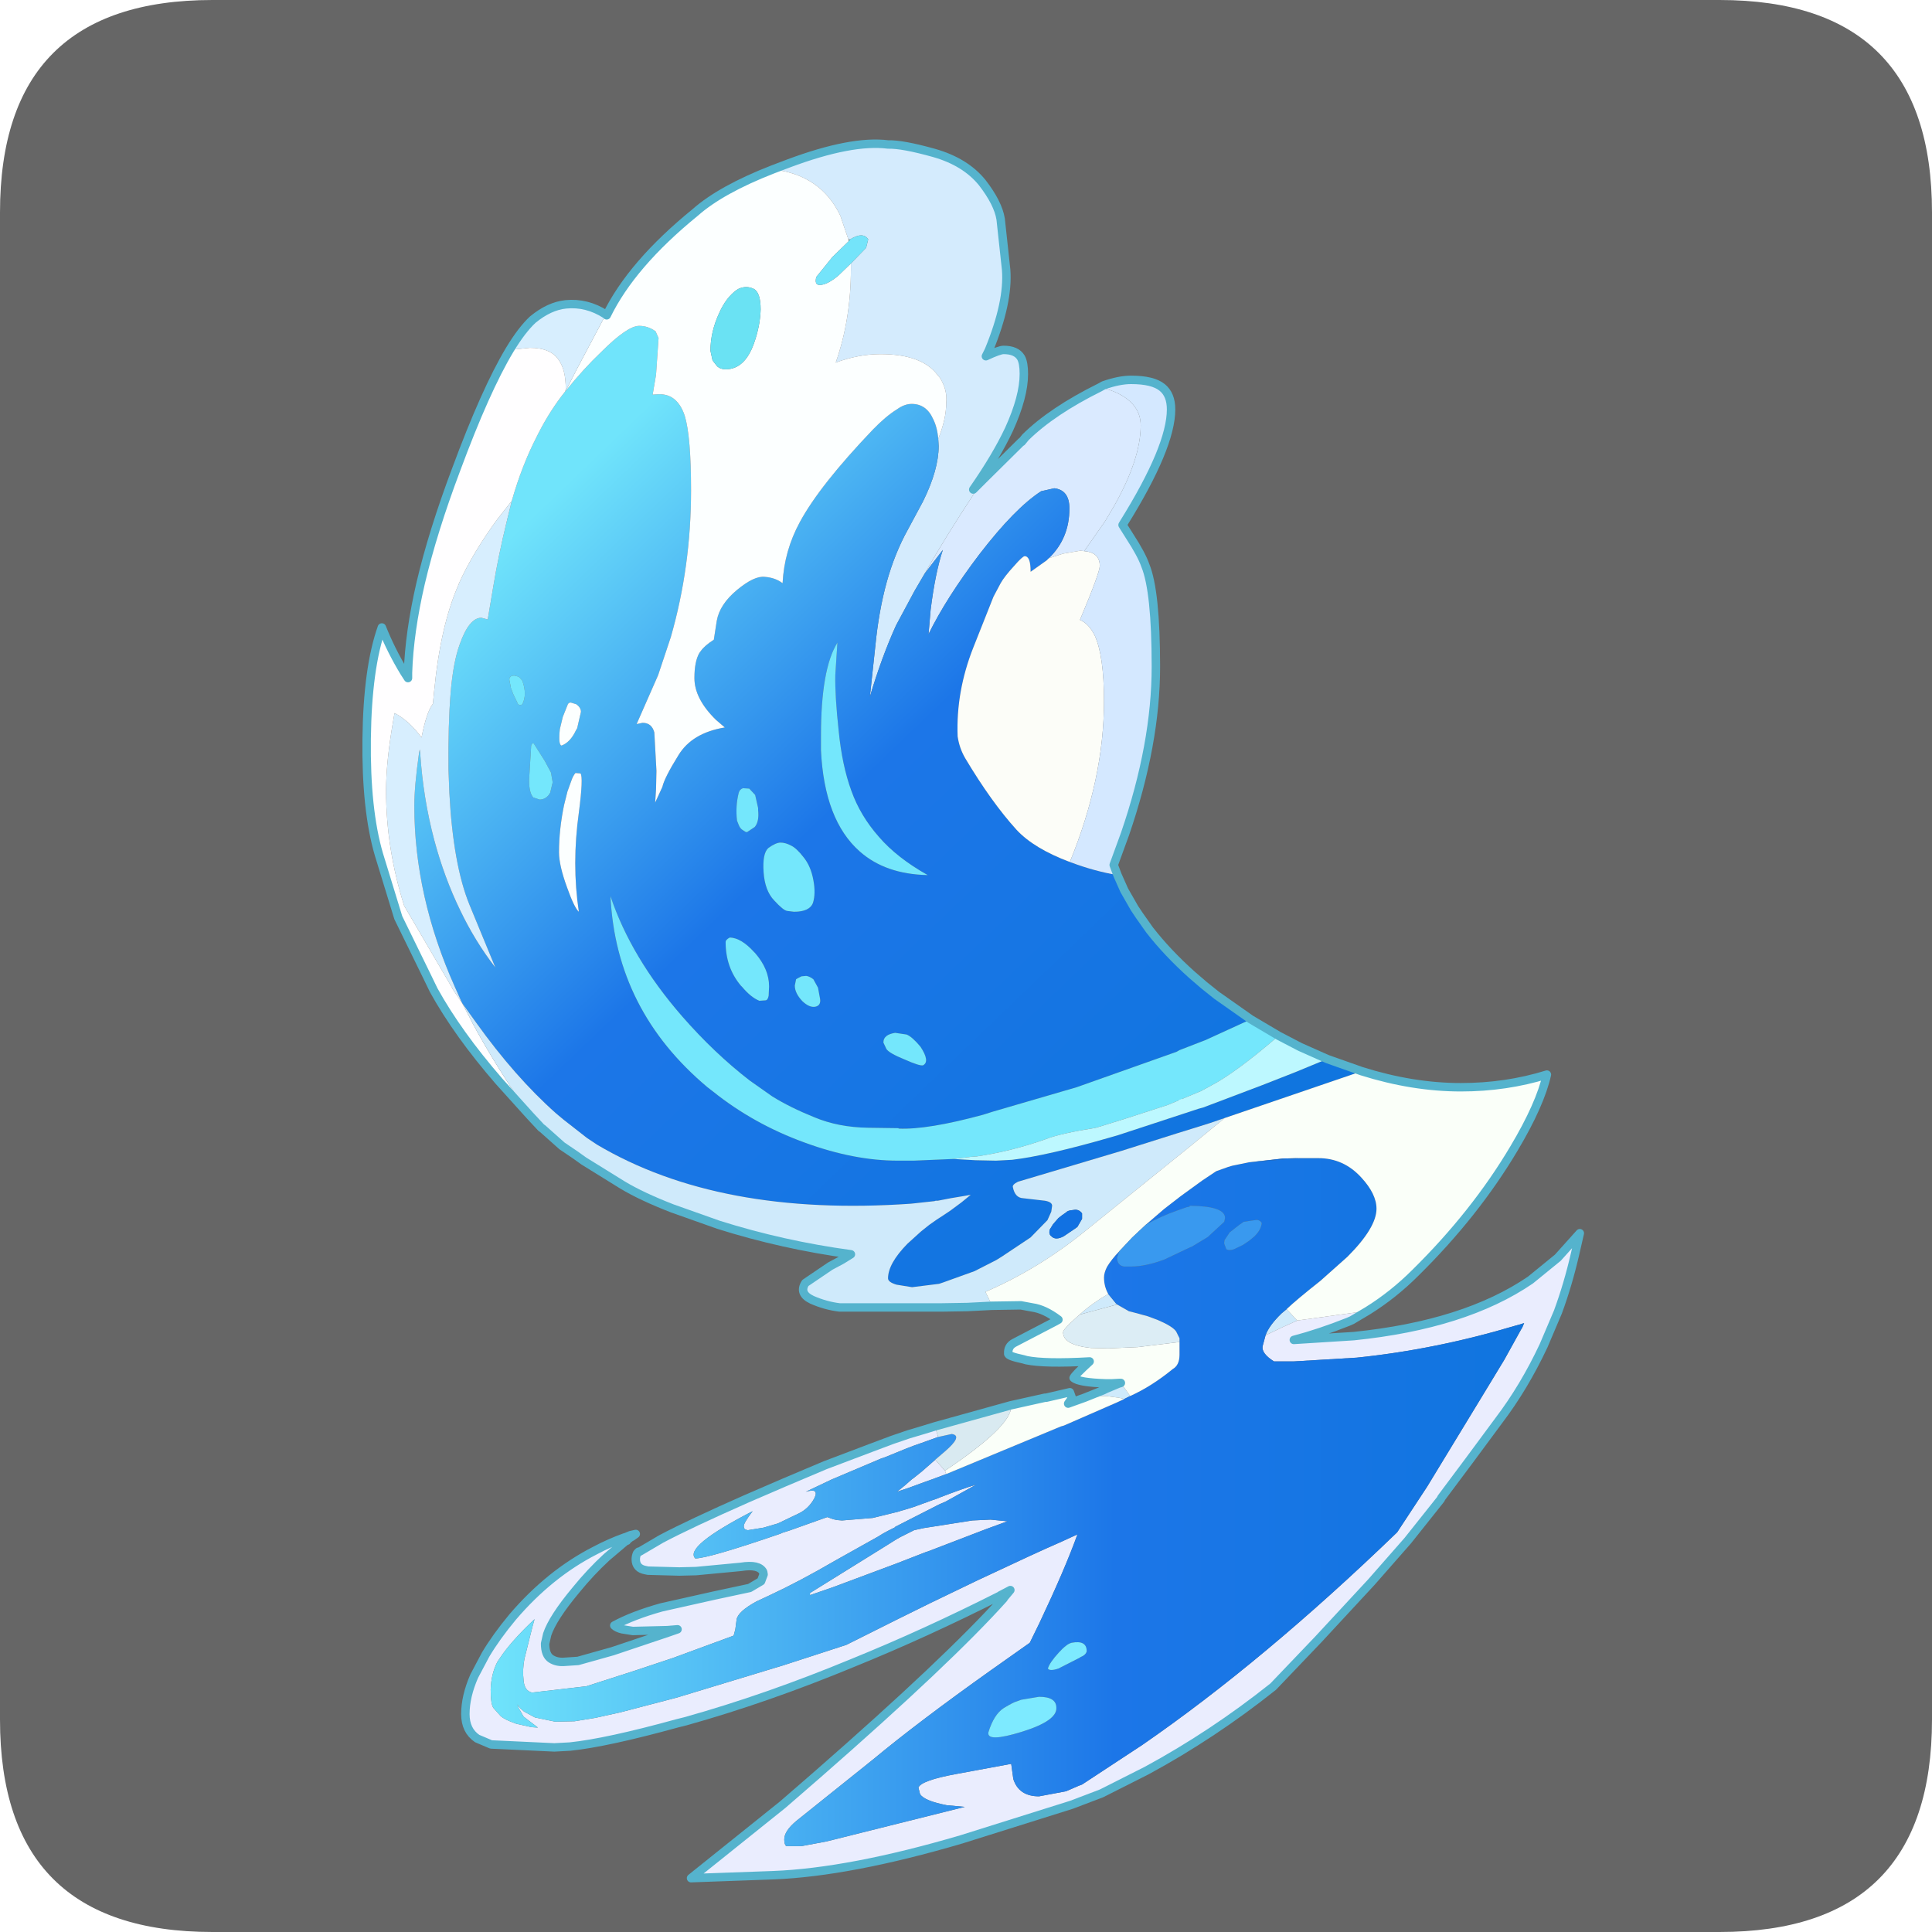 <?xml version="1.0" encoding="UTF-8" standalone="no"?>
<svg xmlns:ffdec="https://www.free-decompiler.com/flash" xmlns:xlink="http://www.w3.org/1999/xlink" ffdec:objectType="frame" height="30.0px" width="30.0px" xmlns="http://www.w3.org/2000/svg">
  <g transform="matrix(1.0, 0.0, 0.0, 1.0, 0.0, 0.0)">
    <use ffdec:characterId="1" height="30.0" transform="matrix(1.0, 0.0, 0.0, 1.0, 0.0, 0.0)" width="30.0" xlink:href="#shape0"/>
    <use ffdec:characterId="5" height="30.0" transform="matrix(1.0, 0.0, 0.0, 1.0, 0.0, 0.0)" width="30.0" xlink:href="#sprite0"/>
  </g>
  <defs>
    <g id="shape0" transform="matrix(1.0, 0.0, 0.0, 1.0, 0.0, 0.0)">
      <path d="M0.0 0.0 L30.0 0.0 30.0 30.0 0.0 30.0 0.0 0.0" fill="#33cc66" fill-opacity="0.0" fill-rule="evenodd" stroke="none"/>
    </g>
    <g id="sprite0" transform="matrix(1.0, 0.0, 0.0, 1.0, 0.0, 0.1)">
      <use ffdec:characterId="2" height="30.0" transform="matrix(1.0, 0.0, 0.0, 1.0, 0.0, -0.1)" width="30.0" xlink:href="#shape1"/>
      <filter id="filter0">
        <feColorMatrix in="SourceGraphic" result="filterResult0" type="matrix" values="0 0 0 0 0.4,0 0 0 0 1.0,0 0 0 0 1.0,0 0 0 1 0"/>
        <feConvolveMatrix divisor="4.0" in="filterResult0" kernelMatrix="1 1 1 1" order="2 2" result="filterResult1"/>
        <feComposite in="SourceGraphic" in2="filterResult1" operator="over" result="filterResult2"/>
      </filter>
      <use ffdec:characterId="4" filter="url(#filter0)" height="206.6" transform="matrix(0.131, 0.0, 0.0, 0.131, 5.628, 2.065)" width="144.8" xlink:href="#sprite1"/>
    </g>
    <g id="shape1" transform="matrix(1.0, 0.0, 0.0, 1.0, 0.0, 0.1)">
      <path d="M3.3 -0.1 L26.7 -0.1 Q30.0 -0.1 30.0 3.2 L30.0 26.6 Q30.0 29.9 26.7 29.9 L3.3 29.9 Q0.0 29.9 0.0 26.6 L0.0 3.2 Q0.0 -0.1 3.3 -0.1 M18.55 16.65 L18.35 16.85 18.3 17.0 18.3 17.05 18.45 16.8 18.55 16.65 M18.75 16.6 L18.7 16.55 18.65 16.65 18.75 16.65 18.75 16.6 M13.1 17.8 L13.4 17.8 13.35 17.7 13.3 17.7 13.25 17.75 13.1 17.8" fill="#666666" fill-rule="evenodd" stroke="none"/>
    </g>
    <g id="sprite1" transform="matrix(1.0, 0.0, 0.0, 1.0, 16.15, 4.45)">
      <use ffdec:characterId="3" height="206.6" transform="matrix(1.0, 0.0, 0.0, 1.0, -16.15, -4.45)" width="144.8" xlink:href="#shape2"/>
    </g>
    <g id="shape2" transform="matrix(1.0, 0.0, 0.0, 1.0, 16.15, 4.45)">
      <path d="M32.5 -0.9 L34.35 -1.6 Q41.85 -4.4 46.15 -3.85 47.85 -3.9 51.6 -2.85 55.3 -1.8 57.3 0.65 59.2 3.1 59.5 5.0 L60.15 11.0 Q60.45 14.85 58.1 20.55 L57.75 21.25 Q59.35 20.5 59.85 20.5 61.35 20.5 61.9 21.4 62.25 22.0 62.25 23.35 62.25 26.05 60.5 29.9 59.0 33.1 56.25 37.05 L57.45 35.85 56.55 37.25 56.5 37.3 Q53.0 42.6 50.5 47.0 L49.3 49.05 47.1 53.15 Q45.4 56.9 44.0 61.6 L44.65 55.55 Q45.05 51.45 46.0 48.0 46.95 44.6 48.5 41.8 L50.3 38.45 Q52.15 34.7 52.15 31.9 L52.1 31.05 Q53.05 28.7 53.05 26.75 53.2 25.25 52.3 23.8 L52.0 23.45 Q50.15 21.0 45.25 21.0 42.65 21.0 39.95 22.0 41.75 16.9 41.75 10.9 L41.75 10.25 43.55 8.4 43.8 7.4 Q43.2 6.45 41.65 7.4 L41.45 7.4 40.5 4.6 Q38.2 -0.25 32.5 -0.9" fill="#d4ebfd" fill-rule="evenodd" stroke="none"/>
      <path d="M57.45 35.85 L61.95 31.4 62.0 31.4 62.45 30.85 Q65.6 27.75 71.25 24.95 72.35 25.15 73.3 25.6 76.1 26.95 76.1 29.45 76.1 33.4 72.95 39.0 L71.85 40.85 69.4 44.35 68.95 44.3 66.9 44.65 65.2 45.2 Q67.65 42.85 67.65 39.3 67.65 37.1 65.85 36.9 L64.3 37.25 Q61.2 39.25 57.0 44.7 53.05 49.9 50.95 54.2 L51.2 51.3 Q51.75 46.9 52.65 44.2 L50.5 47.0 Q53.0 42.6 56.5 37.3 L56.55 37.25 57.45 35.85" fill="#daeaff" fill-rule="evenodd" stroke="none"/>
      <path d="M73.35 82.75 L74.15 84.55 75.35 86.65 75.95 87.55 77.15 89.25 Q79.25 91.95 82.15 94.55 L83.6 95.8 85.1 97.0 89.15 99.85 83.8 102.3 80.7 103.5 80.35 103.7 68.5 107.9 58.55 110.8 57.45 111.15 Q50.85 112.95 47.4 112.8 L47.4 112.75 43.8 112.7 Q40.25 112.65 37.4 111.45 34.55 110.3 32.45 109.0 L29.75 107.1 Q25.55 103.85 21.75 99.5 15.7 92.55 13.25 85.25 13.9 98.8 24.75 107.9 L25.4 108.4 Q30.2 112.25 36.25 114.45 42.1 116.6 47.3 116.6 L49.2 116.6 53.9 116.4 56.5 116.55 58.95 116.6 60.85 116.5 Q65.05 116.0 72.65 113.8 L73.35 113.6 82.95 110.45 83.5 110.3 90.5 107.65 94.45 106.1 98.2 104.55 98.9 104.8 102.3 106.0 86.05 111.55 84.3 112.15 82.55 112.7 80.45 113.35 73.8 115.45 61.55 119.1 Q60.85 119.45 60.95 119.75 61.2 121.0 62.15 121.05 L64.75 121.35 Q65.6 121.5 65.6 121.95 L65.5 122.65 65.05 123.65 63.05 125.7 59.6 128.0 58.95 128.4 56.4 129.7 52.65 131.05 52.2 131.2 49.0 131.6 47.15 131.3 Q46.15 131.0 46.15 130.55 46.15 128.8 48.45 126.45 L50.05 125.0 51.05 124.2 Q51.95 123.55 52.75 123.05 L53.5 122.55 54.85 121.55 55.95 120.65 55.1 120.8 53.6 121.05 52.05 121.35 51.8 121.35 51.65 121.4 48.9 121.7 Q26.15 123.3 11.65 114.7 L10.45 113.9 7.7 111.75 6.8 111.0 Q1.95 106.7 -2.7 100.2 L-4.35 97.9 -5.2 96.0 Q-10.0 85.25 -10.0 74.55 -10.0 72.2 -9.45 68.35 L-9.45 68.3 -9.35 67.85 -9.3 68.35 Q-8.95 73.65 -7.65 78.55 -6.45 83.05 -4.55 86.95 -2.8 90.6 -0.4 93.7 L-3.45 86.3 Q-5.4 81.55 -5.85 72.95 L-5.95 70.25 Q-6.0 64.9 -5.7 61.2 -5.4 57.5 -4.6 55.35 -3.5 52.25 -2.05 52.25 L-1.3 52.45 -0.65 48.6 Q-0.05 44.95 0.95 40.85 L1.55 38.4 Q2.75 34.2 4.5 30.8 L4.7 30.4 Q6.1 27.65 7.9 25.4 L7.95 25.35 Q10.05 22.75 12.15 20.75 15.25 17.65 16.65 17.65 17.7 17.65 18.6 18.3 L18.95 19.1 18.65 23.45 18.25 25.8 19.05 25.75 Q21.2 25.75 22.05 28.3 22.8 30.75 22.8 37.15 22.8 46.2 20.4 54.55 L19.2 58.15 18.9 59.05 16.35 64.85 17.05 64.7 Q18.15 64.7 18.45 65.85 L18.7 70.4 18.65 72.6 18.55 74.15 19.4 72.3 Q19.65 71.2 21.3 68.55 22.9 65.9 26.8 65.25 L25.75 64.35 Q23.2 61.85 23.2 59.4 23.2 57.4 23.8 56.4 L23.95 56.2 Q24.4 55.55 25.5 54.85 L25.85 52.6 Q26.2 50.65 28.25 48.95 30.3 47.25 31.55 47.4 32.8 47.5 33.65 48.15 33.85 44.3 35.7 40.9 38.05 36.55 44.35 29.95 45.9 28.35 47.2 27.55 48.1 26.9 48.95 26.9 50.7 26.9 51.5 28.7 52.0 29.7 52.1 31.05 L52.15 31.9 Q52.15 34.7 50.3 38.45 L48.5 41.8 Q46.95 44.6 46.0 48.0 45.05 51.45 44.65 55.55 L44.0 61.6 Q45.4 56.9 47.1 53.15 L49.3 49.05 50.5 47.0 52.65 44.2 Q51.75 46.9 51.2 51.3 L50.95 54.2 Q53.05 49.9 57.0 44.7 61.2 39.25 64.3 37.25 L65.85 36.9 Q67.65 37.1 67.65 39.3 67.65 42.85 65.2 45.2 L64.95 45.45 63.05 46.8 63.05 46.75 Q63.05 44.95 62.35 44.95 62.1 44.95 61.1 46.1 59.95 47.35 59.5 48.15 L58.65 49.75 56.25 55.8 Q54.2 61.0 54.4 66.3 54.6 67.7 55.3 68.9 58.4 74.1 61.4 77.4 63.45 79.6 67.7 81.2 L67.85 81.25 Q70.65 82.3 73.35 82.75 M39.9 59.05 L40.15 55.2 Q38.2 58.3 38.2 66.25 L38.2 67.5 38.2 67.95 Q38.6 76.25 42.8 79.95 45.85 82.65 50.85 82.75 47.2 80.7 45.05 78.2 42.85 75.7 41.8 72.75 40.7 69.75 40.3 65.65 39.85 61.5 39.9 59.05 M29.7 72.5 L28.95 72.45 Q28.55 72.6 28.45 73.0 28.05 74.6 28.25 76.3 L28.45 76.8 Q28.6 77.2 28.9 77.4 L29.3 77.65 29.45 77.65 30.35 77.05 Q30.9 76.4 30.75 75.05 L30.75 74.8 30.4 73.25 29.7 72.5 M31.4 82.4 Q31.55 84.6 32.65 85.75 33.75 86.95 34.2 87.0 L35.0 87.1 Q36.85 87.1 37.25 86.05 37.6 84.95 37.3 83.35 37.0 81.7 36.15 80.65 35.3 79.55 34.65 79.25 34.0 78.9 33.4 78.9 32.85 78.9 31.95 79.55 31.25 80.2 31.4 82.4 M8.55 62.3 Q8.3 62.3 8.2 62.5 L7.6 64.0 7.25 65.45 Q7.05 67.3 7.45 67.4 8.5 67.0 9.15 65.6 L9.3 65.35 9.75 63.4 Q9.75 62.9 9.2 62.5 L8.55 62.3 M2.45 59.3 L2.25 59.2 1.85 59.1 Q1.45 59.1 1.35 59.3 1.2 59.45 1.3 59.8 L1.4 60.3 1.45 60.6 1.5 60.7 1.7 61.25 2.3 62.5 Q2.55 62.7 2.8 62.5 3.4 61.35 2.8 59.7 L2.45 59.3 M4.25 67.3 Q4.05 66.9 3.85 67.4 L3.6 71.5 Q3.6 73.0 4.1 73.55 L4.85 73.8 Q5.45 73.8 5.9 73.3 L6.1 73.0 6.4 71.75 6.2 70.6 5.45 69.2 4.25 67.3 M9.7 70.7 L9.1 70.65 Q8.8 71.0 8.6 71.6 L8.15 72.85 7.75 74.45 Q7.15 77.35 7.15 80.05 7.15 81.6 8.1 84.2 8.95 86.6 9.5 87.1 8.65 81.45 9.5 75.35 10.05 71.15 9.7 70.7 M37.3 95.1 Q36.85 94.75 36.45 94.7 L35.9 94.75 35.5 94.95 35.25 95.1 35.1 95.85 Q35.1 96.75 36.0 97.7 36.85 98.5 37.55 98.35 38.2 98.2 38.1 97.45 L37.85 96.1 37.3 95.1 M30.25 91.85 Q28.75 90.2 27.4 90.15 26.9 90.4 26.9 90.7 26.9 93.7 28.7 95.85 L28.85 96.0 Q29.9 97.25 30.9 97.65 L31.6 97.6 Q31.9 97.6 32.0 97.05 L32.05 95.95 Q32.05 93.9 30.4 92.0 L30.25 91.85 M48.35 101.65 L47.0 101.45 Q46.35 101.55 46.0 101.8 45.6 102.1 45.6 102.6 L45.95 103.35 Q46.25 103.85 48.1 104.6 49.9 105.4 50.3 105.3 51.15 104.85 50.0 103.1 49.0 101.9 48.35 101.65" fill="url(#gradient0)" fill-rule="evenodd" stroke="none"/>
      <path d="M12.7 16.3 L12.8 16.4 Q15.75 10.35 23.3 4.2 26.35 1.5 32.5 -0.9 38.2 -0.25 40.5 4.6 L41.45 7.4 41.5 7.6 39.55 9.5 37.65 11.85 Q37.4 12.8 38.05 12.8 38.95 12.8 40.3 11.65 L41.75 10.25 41.75 10.9 Q41.75 16.9 39.95 22.0 42.65 21.0 45.25 21.0 50.15 21.0 52.0 23.45 L52.3 23.8 Q53.2 25.25 53.05 26.75 53.05 28.7 52.1 31.05 52.0 29.7 51.5 28.7 50.7 26.9 48.95 26.9 48.1 26.9 47.2 27.55 45.9 28.35 44.35 29.95 38.05 36.55 35.7 40.9 33.85 44.3 33.65 48.15 32.8 47.5 31.55 47.4 30.3 47.25 28.25 48.95 26.2 50.65 25.85 52.6 L25.5 54.85 Q24.4 55.55 23.95 56.2 L23.8 56.4 Q23.2 57.4 23.2 59.4 23.2 61.85 25.75 64.35 L26.8 65.25 Q22.9 65.9 21.3 68.55 19.65 71.2 19.4 72.3 L18.55 74.15 18.65 72.6 18.7 70.4 18.45 65.85 Q18.15 64.7 17.05 64.7 L16.35 64.85 18.9 59.05 19.2 58.15 20.4 54.55 Q22.8 46.2 22.8 37.15 22.8 30.75 22.05 28.3 21.2 25.75 19.05 25.75 L18.25 25.8 18.65 23.45 18.95 19.1 18.6 18.3 Q17.7 17.65 16.65 17.65 15.25 17.65 12.15 20.75 10.05 22.75 7.95 25.35 L9.25 22.8 12.7 16.3 M25.1 20.6 L25.35 21.75 25.9 22.45 Q26.3 22.8 26.9 22.8 29.15 22.8 30.25 19.75 31.0 17.65 31.05 15.7 31.05 13.65 30.2 13.25 29.35 12.85 28.45 13.25 L28.2 13.4 Q26.95 14.3 26.15 16.1 25.1 18.35 25.1 20.6 M8.55 62.3 L9.2 62.5 Q9.75 62.9 9.75 63.4 L9.3 65.35 9.15 65.6 Q8.5 67.0 7.45 67.4 7.05 67.3 7.25 65.45 L7.6 64.0 8.2 62.5 Q8.3 62.3 8.55 62.3 M9.7 70.7 Q10.05 71.15 9.5 75.35 8.65 81.45 9.5 87.1 8.95 86.6 8.1 84.2 7.15 81.6 7.15 80.05 7.15 77.35 7.75 74.45 L8.15 72.85 8.6 71.6 Q8.8 71.0 9.1 70.65 L9.7 70.7" fill="#fcffff" fill-rule="evenodd" stroke="none"/>
      <path d="M65.2 45.2 L66.9 44.65 68.95 44.3 69.4 44.35 Q71.25 44.5 71.25 46.1 71.25 46.9 68.9 52.5 69.95 52.95 70.65 54.35 71.75 56.75 71.75 62.15 71.75 71.3 67.7 81.2 63.45 79.6 61.4 77.4 58.4 74.1 55.3 68.9 54.6 67.7 54.4 66.3 54.2 61.0 56.25 55.8 L58.65 49.75 59.5 48.15 Q59.95 47.35 61.1 46.1 62.1 44.95 62.35 44.95 63.05 44.95 63.05 46.75 L63.05 46.8 64.95 45.45 65.0 45.4 65.2 45.2" fill="#fcfdf8" fill-rule="evenodd" stroke="none"/>
      <path d="M71.25 24.95 L71.7 24.7 Q73.55 24.05 74.95 24.05 77.55 24.05 78.65 24.95 79.7 25.8 79.7 27.55 79.7 32.0 74.1 41.0 L73.95 41.25 74.8 42.6 Q76.2 44.75 76.65 46.05 77.9 49.1 77.9 58.05 77.9 67.2 74.25 77.85 L72.9 81.55 73.35 82.75 Q70.65 82.3 67.85 81.25 L67.7 81.2 Q71.75 71.3 71.75 62.15 71.75 56.75 70.65 54.35 69.95 52.95 68.9 52.5 71.25 46.9 71.25 46.1 71.25 44.5 69.4 44.35 L71.85 40.85 72.95 39.0 Q76.1 33.4 76.1 29.45 76.1 26.95 73.3 25.6 72.35 25.15 71.25 24.95" fill="#d4e8ff" fill-rule="evenodd" stroke="none"/>
      <path d="M25.1 20.6 Q25.1 18.35 26.15 16.1 26.95 14.3 28.2 13.4 L28.45 13.25 Q29.35 12.85 30.2 13.25 31.05 13.65 31.05 15.7 31.0 17.65 30.25 19.75 29.15 22.8 26.9 22.8 26.3 22.8 25.9 22.45 L25.35 21.75 25.1 20.6" fill="#6ae2f3" fill-rule="evenodd" stroke="none"/>
      <path d="M41.65 7.4 Q43.2 6.45 43.8 7.4 L43.55 8.4 41.75 10.25 40.3 11.65 Q38.95 12.8 38.05 12.8 37.4 12.8 37.65 11.85 L39.55 9.5 41.5 7.6 41.65 7.4" fill="#74e4fa" fill-rule="evenodd" stroke="none"/>
      <path d="M1.3 20.5 Q2.75 18.1 4.05 16.9 6.0 15.3 7.95 15.1 10.45 14.85 12.7 16.3 L9.25 22.8 7.95 25.35 7.9 25.4 7.95 25.1 Q7.95 22.9 7.15 21.75 6.2 20.25 3.7 20.25 L1.3 20.5 M1.55 38.4 L0.95 40.85 Q-0.05 44.95 -0.65 48.6 L-1.3 52.45 -2.05 52.25 Q-3.5 52.25 -4.6 55.35 -5.4 57.5 -5.7 61.2 -6.0 64.9 -5.95 70.25 L-5.85 72.95 Q-5.4 81.55 -3.45 86.3 L-0.4 93.7 Q-2.8 90.6 -4.55 86.95 -6.45 83.05 -7.65 78.55 -8.95 73.65 -9.3 68.35 L-9.35 67.85 -9.45 68.3 -9.45 68.35 Q-10.0 72.2 -10.0 74.55 -10.0 85.25 -5.2 96.0 L-4.35 97.9 -5.5 96.2 -5.5 96.15 -11.2 86.4 Q-13.35 79.6 -13.35 72.75 -13.35 69.2 -12.45 64.15 L-12.35 63.55 Q-10.85 64.3 -9.45 66.05 L-9.15 66.45 Q-8.55 63.4 -7.8 62.45 L-7.65 60.95 Q-6.9 53.15 -4.75 48.3 L-4.7 48.15 Q-3.1 44.6 -0.15 40.55 L1.55 38.4" fill="#d7eefe" fill-rule="evenodd" stroke="none"/>
      <path d="M3.7 111.25 L0.05 107.2 Q-4.85 101.55 -7.7 96.4 L-8.5 94.75 -11.9 87.8 -14.2 80.3 Q-15.75 75.0 -15.65 66.6 -15.55 58.2 -13.85 53.4 -12.75 56.15 -11.2 58.7 L-10.75 59.4 -10.75 58.75 Q-10.6 54.0 -9.25 48.15 -7.8 42.0 -5.05 34.7 -1.55 25.25 1.3 20.5 L3.7 20.25 Q6.2 20.25 7.15 21.75 7.95 22.9 7.95 25.1 L7.9 25.4 Q6.1 27.65 4.7 30.4 L4.5 30.8 Q2.75 34.2 1.55 38.4 L-0.15 40.55 Q-3.1 44.6 -4.7 48.15 L-4.75 48.3 Q-6.9 53.15 -7.65 60.95 L-7.8 62.45 Q-8.55 63.4 -9.15 66.45 L-9.45 66.05 Q-10.85 64.3 -12.35 63.55 L-12.45 64.15 Q-13.35 69.2 -13.35 72.75 -13.35 79.6 -11.2 86.4 L-5.5 96.15 -5.5 96.2 -4.35 97.9 -3.4 99.7 -3.05 100.4 Q-0.35 105.4 3.7 111.25" fill="#fffeff" fill-rule="evenodd" stroke="none"/>
      <path d="M89.15 99.85 L92.45 101.8 Q87.4 106.15 84.45 107.7 L83.25 108.35 79.3 110.0 74.2 111.65 70.8 112.7 Q66.45 113.4 64.85 114.05 60.75 115.5 56.65 116.1 L55.95 116.15 53.9 116.4 49.2 116.6 47.3 116.6 Q42.1 116.6 36.25 114.45 30.2 112.25 25.4 108.4 L24.75 107.9 Q13.9 98.8 13.25 85.25 15.7 92.55 21.75 99.5 25.55 103.85 29.75 107.1 L32.45 109.0 Q34.55 110.3 37.4 111.45 40.25 112.65 43.8 112.7 L47.4 112.75 47.4 112.8 Q50.85 112.95 57.45 111.15 L58.55 110.8 68.5 107.9 80.35 103.7 80.7 103.5 83.8 102.3 89.15 99.85 M39.9 59.05 Q39.85 61.5 40.3 65.65 40.7 69.75 41.8 72.75 42.85 75.7 45.05 78.2 47.2 80.7 50.85 82.75 45.85 82.65 42.8 79.95 38.6 76.25 38.2 67.95 L38.2 67.5 38.2 66.25 Q38.2 58.3 40.15 55.2 L39.9 59.05 M31.4 82.4 Q31.25 80.2 31.95 79.55 32.85 78.9 33.4 78.9 34.0 78.9 34.65 79.25 35.3 79.55 36.15 80.65 37.0 81.7 37.3 83.35 37.6 84.95 37.25 86.05 36.85 87.1 35.0 87.1 L34.2 87.0 Q33.75 86.95 32.65 85.75 31.55 84.6 31.4 82.4 M29.7 72.5 L30.4 73.25 30.75 74.8 30.75 75.05 Q30.9 76.4 30.35 77.05 L29.45 77.65 29.3 77.65 28.9 77.4 Q28.6 77.2 28.45 76.8 L28.25 76.3 Q28.05 74.6 28.45 73.0 28.55 72.6 28.95 72.45 L29.7 72.5 M2.45 59.3 L2.8 59.7 Q3.4 61.35 2.8 62.5 2.55 62.7 2.3 62.5 L1.7 61.25 1.5 60.7 1.45 60.6 1.4 60.3 1.3 59.8 Q1.2 59.45 1.35 59.3 1.45 59.1 1.85 59.1 L2.25 59.2 2.45 59.3 M4.25 67.3 L5.45 69.2 6.2 70.6 6.4 71.75 6.1 73.0 5.9 73.3 Q5.45 73.8 4.85 73.8 L4.1 73.55 Q3.6 73.0 3.6 71.5 L3.85 67.4 Q4.05 66.9 4.25 67.3 M30.25 91.85 L30.4 92.0 Q32.05 93.9 32.05 95.95 L32.0 97.05 Q31.9 97.6 31.6 97.6 L30.9 97.65 Q29.9 97.25 28.85 96.0 L28.7 95.85 Q26.9 93.7 26.9 90.7 26.9 90.4 27.4 90.15 28.75 90.2 30.25 91.85 M37.3 95.1 L37.85 96.1 38.1 97.45 Q38.2 98.2 37.55 98.35 36.85 98.5 36.0 97.7 35.1 96.75 35.1 95.85 L35.25 95.1 35.5 94.95 35.9 94.75 36.45 94.7 Q36.85 94.75 37.3 95.1 M48.35 101.65 Q49.0 101.9 50.0 103.1 51.15 104.85 50.3 105.3 49.9 105.4 48.1 104.6 46.25 103.85 45.95 103.35 L45.6 102.6 Q45.6 102.1 46.0 101.8 46.35 101.55 47.0 101.45 L48.35 101.65" fill="#74e7fc" fill-rule="evenodd" stroke="none"/>
      <path d="M69.45 144.7 L71.7 143.8 72.0 143.65 73.55 143.0 73.6 143.0 73.75 142.95 74.85 144.5 74.15 144.85 73.5 144.7 72.0 144.5 71.8 144.5 69.45 144.7 M58.5 133.8 L55.55 133.95 52.55 134.0 52.3 134.0 51.5 134.0 49.1 134.0 49.0 134.0 45.75 134.0 42.05 134.0 40.4 134.0 Q38.75 133.8 37.15 133.1 35.55 132.35 36.35 131.1 L39.3 129.1 40.7 128.35 41.75 127.7 Q33.65 126.6 26.05 124.2 L20.55 122.25 Q16.95 120.85 14.7 119.5 L10.1 116.65 9.05 115.9 7.5 114.85 5.2 112.8 5.05 112.7 3.7 111.25 Q-0.35 105.4 -3.05 100.4 L-3.4 99.7 -4.35 97.9 -2.7 100.2 Q1.95 106.7 6.8 111.0 L7.7 111.75 10.45 113.9 11.65 114.7 Q26.15 123.3 48.9 121.7 L51.65 121.4 51.8 121.35 52.05 121.35 53.6 121.05 55.1 120.8 55.95 120.65 54.85 121.55 53.5 122.55 52.75 123.05 Q51.95 123.55 51.05 124.2 L50.05 125.0 48.45 126.45 Q46.15 128.8 46.15 130.55 46.15 131.0 47.15 131.3 L49.0 131.6 52.2 131.2 52.65 131.05 56.4 129.7 58.95 128.4 59.6 128.0 63.05 125.7 65.05 123.65 65.5 122.65 65.6 121.95 Q65.6 121.5 64.75 121.35 L62.15 121.05 Q61.2 121.0 60.95 119.75 60.85 119.45 61.55 119.1 L73.8 115.45 80.45 113.35 82.55 112.7 84.3 112.15 86.05 111.55 82.15 114.75 69.45 125.0 Q63.95 129.45 57.7 132.15 L58.5 133.8 M93.4 134.2 L94.65 135.55 Q94.0 135.85 93.45 136.1 L93.1 136.25 90.9 137.3 Q91.3 136.15 92.8 134.7 L93.4 134.2 M72.25 132.4 L73.15 133.5 73.3 133.65 68.85 134.85 Q70.35 133.5 72.25 132.4 M65.3 124.8 Q65.2 125.35 65.5 125.55 66.0 126.1 67.0 125.55 L68.4 124.6 68.6 124.45 69.15 123.5 69.15 122.85 Q68.75 122.3 68.1 122.45 67.45 122.5 67.3 122.7 L66.8 123.05 66.35 123.4 65.7 124.15 65.3 124.8" fill="#cfeafb" fill-rule="evenodd" stroke="none"/>
      <path d="M103.0 134.4 L101.15 135.5 100.7 135.7 Q97.3 137.05 94.25 137.85 L101.35 137.4 Q114.55 136.05 122.3 130.75 L125.55 128.1 128.15 125.2 127.6 127.6 Q126.75 131.3 125.55 134.55 L123.85 138.55 Q121.55 143.45 118.55 147.4 L115.0 152.2 111.75 156.55 111.65 156.75 107.75 161.65 103.45 166.55 97.15 173.35 91.8 178.95 Q84.65 184.65 76.8 188.9 L71.45 191.6 67.9 192.95 54.85 197.05 Q41.6 200.95 32.5 201.3 L22.8 201.65 33.65 192.95 37.8 189.35 Q53.3 175.8 59.85 168.5 L59.85 168.45 59.9 168.4 60.65 167.5 59.7 168.0 59.7 168.05 59.65 168.05 59.6 168.05 59.5 168.1 59.5 168.15 59.45 168.15 Q50.55 172.65 42.05 176.1 31.8 180.35 22.15 183.05 L21.15 183.3 Q12.8 185.6 8.45 186.05 L6.6 186.15 -0.9 185.8 -2.55 185.1 Q-3.95 184.15 -3.95 182.2 -3.95 180.1 -2.9 177.7 L-1.55 175.15 Q-0.3 173.05 1.65 170.7 6.05 165.55 11.45 162.8 13.15 161.9 14.95 161.25 L15.0 161.25 15.6 161.0 16.25 160.85 15.75 161.2 15.7 161.2 15.25 161.55 15.2 161.65 15.15 161.65 15.1 161.65 12.8 163.6 Q10.9 165.35 9.15 167.5 6.4 170.8 5.75 172.75 L5.5 173.85 Q5.5 175.2 6.2 175.65 6.9 176.1 7.9 176.0 L9.4 175.9 13.5 174.75 20.05 172.55 21.2 172.15 20.0 172.25 15.9 172.35 14.65 172.15 Q14.0 172.0 13.7 171.7 15.9 170.5 19.3 169.55 L25.55 168.15 29.75 167.25 31.1 166.45 31.4 165.65 31.35 165.35 Q30.85 164.4 28.7 164.75 L23.4 165.25 21.4 165.3 17.7 165.2 17.45 165.15 Q16.25 164.95 16.25 163.85 16.25 163.5 16.4 163.15 L16.6 162.95 16.7 162.95 19.25 161.45 Q22.65 159.65 29.45 156.65 33.45 154.9 38.7 152.7 L44.25 150.6 46.65 149.7 48.55 149.05 50.4 148.5 51.7 148.1 52.1 149.35 50.85 149.8 50.15 150.05 Q49.25 150.35 48.25 150.75 L45.8 151.75 45.35 151.9 39.45 154.4 36.4 155.85 Q38.05 155.35 37.4 156.65 36.7 157.9 35.5 158.45 L33.1 159.6 31.4 160.1 29.55 160.4 Q29.05 160.35 29.05 159.95 29.0 159.6 30.1 158.15 21.95 162.35 23.3 163.75 24.85 163.75 33.45 160.8 L33.5 160.75 34.45 160.45 38.95 158.85 39.65 159.1 40.1 159.2 40.7 159.25 44.35 158.95 47.4 158.2 47.85 158.05 47.9 158.05 49.2 157.65 51.4 156.85 51.85 156.7 52.35 156.5 Q54.95 155.5 56.6 155.0 L53.0 157.0 52.2 157.35 47.3 159.85 47.0 160.0 47.0 160.05 46.2 160.45 Q45.6 160.75 44.9 161.2 L39.9 164.0 Q35.7 166.45 32.05 168.15 L30.55 168.85 Q28.35 170.05 28.2 171.0 L28.05 172.15 27.85 172.9 20.65 175.55 16.15 177.05 10.4 178.9 3.95 179.65 Q3.05 179.45 2.95 178.2 2.8 176.95 3.05 175.65 L3.9 172.25 4.0 171.85 4.25 170.95 Q1.85 173.2 0.5 175.05 L-0.15 176.0 Q-0.9 177.45 -0.95 179.3 -0.95 181.1 -0.6 181.5 L0.2 182.4 Q0.65 182.85 2.1 183.35 L3.9 183.75 4.65 183.8 2.95 182.5 2.35 181.45 2.25 181.15 2.2 181.05 2.55 181.5 3.0 181.9 4.3 182.6 6.7 183.1 9.0 183.05 11.45 182.65 14.4 182.0 21.1 180.25 33.8 176.4 41.2 174.0 47.4 170.9 51.25 169.0 56.75 166.35 62.75 163.55 Q64.8 162.6 66.75 161.75 L68.6 160.9 Q67.15 164.95 64.1 171.4 L63.0 173.65 62.95 173.75 58.35 177.0 Q49.7 183.15 44.35 187.6 L35.3 194.85 Q33.85 196.05 33.85 197.05 33.85 197.7 34.1 197.85 L35.9 197.85 38.85 197.3 55.25 193.2 53.1 193.0 Q50.5 192.5 49.95 191.7 L49.75 190.9 Q50.15 190.05 54.25 189.3 L60.75 188.1 61.0 189.9 Q61.65 191.95 64.05 191.95 L67.25 191.35 68.75 190.7 69.15 190.55 76.3 185.85 Q90.65 175.95 106.5 160.65 L110.05 155.25 117.35 143.25 119.2 140.2 121.25 136.5 121.3 136.45 121.55 135.85 121.1 136.0 120.55 136.15 Q111.0 139.0 101.7 139.95 L94.2 140.4 93.55 140.4 92.15 140.4 91.9 140.4 Q90.4 139.45 90.55 138.6 L90.9 137.3 93.1 136.25 93.45 136.1 Q94.0 135.85 94.65 135.55 L103.0 134.4 M36.9 168.1 L36.9 167.85 45.6 162.45 47.2 161.45 47.65 161.2 49.25 160.4 50.4 160.15 56.15 159.25 58.3 159.15 60.3 159.35 57.7 160.3 50.8 162.95 50.75 162.95 47.15 164.35 39.65 167.15 36.9 168.1 M53.05 153.75 L51.3 154.4 50.6 154.65 50.05 154.85 48.55 155.4 47.65 155.7 47.2 155.85 47.65 155.5 48.2 155.05 49.0 154.35 49.15 154.25 50.15 153.45 51.75 152.05 52.9 153.35 53.05 153.75" fill="#eaedfe" fill-rule="evenodd" stroke="none"/>
      <path d="M90.9 137.3 L90.55 138.6 Q90.4 139.45 91.9 140.4 L92.15 140.4 93.55 140.4 94.2 140.4 101.7 139.95 Q111.0 139.0 120.55 136.15 L121.1 136.0 121.55 135.85 121.3 136.45 121.25 136.5 119.2 140.2 117.35 143.25 110.05 155.25 106.5 160.65 Q90.65 175.95 76.3 185.85 L69.15 190.55 68.75 190.7 67.25 191.35 64.05 191.95 Q61.65 191.95 61.0 189.9 L60.75 188.1 54.25 189.3 Q50.15 190.05 49.75 190.9 L49.95 191.7 Q50.5 192.5 53.1 193.0 L55.25 193.2 38.85 197.3 35.9 197.85 34.1 197.85 Q33.85 197.7 33.85 197.05 33.85 196.05 35.3 194.85 L44.35 187.6 Q49.7 183.15 58.35 177.0 L62.95 173.75 63.0 173.65 64.1 171.4 Q67.15 164.95 68.6 160.9 L66.75 161.75 Q64.8 162.6 62.75 163.55 L56.75 166.35 51.25 169.0 47.4 170.9 41.2 174.0 33.8 176.4 21.1 180.25 14.4 182.0 11.45 182.65 9.0 183.05 6.7 183.1 4.3 182.6 3.0 181.9 2.55 181.5 2.2 181.05 2.25 181.15 2.35 181.45 2.95 182.5 4.65 183.8 3.9 183.75 2.1 183.35 Q0.65 182.85 0.2 182.4 L-0.6 181.5 Q-0.95 181.1 -0.95 179.3 -0.9 177.45 -0.15 176.0 L0.5 175.05 Q1.85 173.2 4.25 170.95 L4.0 171.85 3.9 172.25 3.05 175.65 Q2.8 176.95 2.95 178.2 3.05 179.45 3.95 179.65 L10.4 178.9 16.15 177.05 20.65 175.55 27.85 172.9 28.05 172.15 28.2 171.0 Q28.35 170.05 30.55 168.85 L32.05 168.15 Q35.7 166.45 39.9 164.0 L44.9 161.2 Q45.6 160.75 46.2 160.45 L47.0 160.05 47.0 160.0 47.3 159.85 52.2 157.35 53.0 157.0 56.6 155.0 Q54.95 155.5 52.35 156.5 L51.85 156.7 51.4 156.85 49.2 157.65 47.9 158.05 47.85 158.05 47.4 158.2 44.35 158.95 40.7 159.25 40.1 159.2 39.65 159.1 38.95 158.85 34.45 160.45 33.5 160.75 33.45 160.8 Q24.85 163.75 23.3 163.75 21.95 162.35 30.1 158.15 29.0 159.6 29.05 159.95 29.05 160.35 29.55 160.4 L31.4 160.1 33.1 159.6 35.5 158.45 Q36.7 157.9 37.4 156.65 38.05 155.35 36.4 155.85 L39.45 154.4 45.35 151.9 45.8 151.75 48.25 150.75 Q49.25 150.35 50.15 150.05 L50.85 149.8 52.1 149.35 53.7 149.0 Q55.1 149.2 52.8 151.15 L51.75 152.05 50.15 153.45 49.15 154.25 49.0 154.35 48.2 155.05 47.65 155.5 47.2 155.85 47.65 155.7 48.55 155.4 50.05 154.85 50.6 154.65 51.3 154.4 53.05 153.75 66.65 148.1 67.0 148.0 73.3 145.25 74.15 144.85 74.85 144.5 Q77.4 143.35 79.9 141.3 80.7 140.85 80.7 139.6 L80.7 138.1 80.7 137.65 80.3 136.85 Q79.9 136.25 78.15 135.5 L76.95 135.05 75.3 134.6 74.7 134.45 73.3 133.65 73.15 133.5 72.25 132.4 Q71.75 131.5 71.75 130.45 71.75 129.9 72.1 129.2 72.6 128.35 73.55 127.35 L73.3 128.1 Q73.3 129.0 74.1 129.15 L74.95 129.15 Q76.7 129.15 78.95 128.3 L82.0 126.85 82.15 126.8 84.05 125.65 86.0 123.85 86.1 123.4 Q86.1 122.0 82.05 121.95 L81.9 121.95 81.9 122.0 81.9 122.05 81.6 122.1 80.45 122.5 Q78.45 123.2 76.7 124.2 L78.85 122.35 79.3 122.0 80.85 120.8 83.4 118.95 85.05 117.85 86.45 117.35 86.95 117.2 88.9 116.8 94.95 116.3 97.15 116.3 Q100.15 116.3 102.25 118.6 104.05 120.55 104.05 122.3 104.05 124.55 100.6 128.0 L97.4 130.85 Q94.55 133.1 93.4 134.2 L92.8 134.7 Q91.3 136.15 90.9 137.3 M36.9 168.1 L39.65 167.15 47.15 164.35 50.75 162.95 50.8 162.95 57.7 160.3 60.3 159.35 58.3 159.15 56.15 159.25 50.4 160.15 49.25 160.4 47.65 161.2 47.2 161.45 45.6 162.45 36.9 167.85 36.9 168.1 M88.1 124.0 L87.8 124.2 86.65 125.1 86.05 126.0 86.0 126.25 86.0 126.3 86.0 126.45 86.25 127.1 Q86.6 127.3 87.15 127.1 L88.2 126.6 88.95 126.1 89.55 125.6 Q90.35 124.85 90.45 124.0 90.2 123.55 89.65 123.65 L88.95 123.75 88.65 123.8 88.3 123.85 88.1 124.0 M62.25 180.45 L61.95 180.5 61.4 180.7 Q61.0 180.8 59.85 181.5 58.7 182.25 58.05 184.35 57.8 185.6 62.0 184.3 66.2 183.0 66.1 181.45 66.1 180.15 64.05 180.15 L62.25 180.45 M69.7 174.75 Q69.7 173.4 67.9 173.75 67.55 173.85 67.25 174.1 66.85 174.4 66.4 174.9 65.3 176.1 65.1 176.8 65.3 177.15 66.35 176.8 L68.9 175.5 68.95 175.45 Q69.6 175.2 69.7 174.75" fill="url(#gradient1)" fill-rule="evenodd" stroke="none"/>
      <path d="M102.3 106.0 Q108.35 107.9 114.05 107.9 119.4 107.9 124.25 106.4 123.45 109.95 120.35 115.15 115.75 122.9 108.65 129.9 106.05 132.5 103.0 134.4 L94.65 135.55 93.4 134.2 Q94.55 133.1 97.4 130.85 L100.6 128.0 Q104.05 124.55 104.05 122.3 104.05 120.55 102.25 118.6 100.15 116.3 97.15 116.3 L94.95 116.3 92.95 116.35 88.9 116.8 86.95 117.2 86.45 117.35 85.05 117.85 83.4 118.95 80.85 120.8 79.3 122.0 78.85 122.35 76.7 124.2 75.1 125.7 73.55 127.35 Q72.6 128.35 72.1 129.2 71.75 129.9 71.75 130.45 71.75 131.5 72.25 132.4 70.35 133.5 68.85 134.85 L68.35 135.3 Q66.9 136.6 66.9 136.95 66.9 138.45 70.2 138.8 L72.25 138.85 75.75 138.7 80.7 138.1 80.7 139.6 Q80.7 140.85 79.9 141.3 77.4 143.35 74.85 144.5 L73.75 142.95 73.6 142.95 73.55 143.0 73.55 142.95 72.65 143.0 72.0 143.0 Q68.75 142.9 68.15 142.35 68.3 142.0 70.05 140.4 64.75 140.7 62.55 140.25 L62.2 140.15 Q60.3 139.75 60.4 139.45 60.35 138.6 61.1 138.2 L65.9 135.7 66.35 135.45 Q64.7 134.2 63.25 134.0 L61.9 133.75 58.65 133.8 58.5 133.8 57.7 132.15 Q63.95 129.45 69.45 125.0 L82.15 114.75 86.05 111.55 102.3 106.0 M60.7 145.6 L64.75 144.7 64.9 144.7 67.7 144.05 67.9 144.6 67.85 144.9 67.5 145.4 69.45 144.7 71.8 144.5 72.0 144.5 73.5 144.7 74.15 144.85 73.3 145.25 67.0 148.0 66.65 148.1 53.05 153.75 52.9 153.35 Q60.75 148.1 60.75 145.75 L60.7 145.6 M73.55 143.0 L73.6 142.95 73.75 142.95 73.6 143.0 73.55 143.0 M73.6 142.95 L73.55 142.95 73.6 142.95" fill="#fafff9" fill-rule="evenodd" stroke="none"/>
      <path d="M92.45 101.8 L94.85 103.05 95.05 103.15 98.2 104.55 94.45 106.1 90.5 107.65 83.5 110.3 82.95 110.45 73.35 113.6 72.65 113.8 Q65.05 116.0 60.85 116.5 L58.95 116.6 56.5 116.55 53.9 116.4 55.95 116.15 56.65 116.1 Q60.75 115.5 64.85 114.05 66.45 113.4 70.8 112.7 L74.2 111.65 79.3 110.0 83.25 108.35 84.45 107.7 Q87.4 106.15 92.45 101.8" fill="#bdf8ff" fill-rule="evenodd" stroke="none"/>
      <path d="M88.9 116.8 L92.95 116.35 94.95 116.3 88.9 116.8" fill="#0b6ee3" fill-rule="evenodd" stroke="none"/>
      <path d="M76.7 124.2 Q78.45 123.2 80.45 122.5 L81.6 122.1 81.9 122.05 81.9 122.0 81.9 121.95 82.05 121.95 Q86.1 122.0 86.1 123.4 L86.0 123.85 84.05 125.65 82.15 126.8 82.0 126.85 78.95 128.3 Q76.7 129.15 74.95 129.15 L74.1 129.15 Q73.3 129.0 73.3 128.1 L73.55 127.35 75.1 125.7 76.7 124.2 M88.1 124.0 L88.3 123.85 88.65 123.8 88.95 123.75 89.65 123.65 Q90.2 123.55 90.45 124.0 90.35 124.85 89.55 125.6 L88.95 126.1 88.2 126.6 87.15 127.1 Q86.6 127.3 86.25 127.1 L86.0 126.45 86.0 126.3 86.0 126.25 86.05 126.0 86.65 125.1 87.8 124.2 88.1 124.0" fill="#3999ef" fill-rule="evenodd" stroke="none"/>
      <path d="M73.3 133.65 L74.7 134.45 75.3 134.6 76.95 135.05 78.15 135.5 Q79.9 136.25 80.3 136.85 L80.7 137.65 80.7 138.1 75.75 138.7 72.25 138.85 70.2 138.8 Q66.9 138.45 66.9 136.95 66.9 136.6 68.35 135.3 L68.85 134.85 73.3 133.65" fill="#dcedf5" fill-rule="evenodd" stroke="none"/>
      <path d="M65.3 124.8 L65.7 124.15 66.35 123.4 66.8 123.05 67.3 122.7 Q67.45 122.5 68.1 122.45 68.75 122.3 69.15 122.85 L69.15 123.5 68.6 124.45 68.4 124.6 67.0 125.55 Q66.0 126.1 65.5 125.55 65.2 125.35 65.3 124.8" fill="#1171e2" fill-rule="evenodd" stroke="none"/>
      <path d="M51.7 148.1 L60.7 145.6 60.75 145.75 Q60.75 148.1 52.9 153.35 L51.75 152.05 52.8 151.15 Q55.1 149.2 53.7 149.0 L52.1 149.35 51.7 148.1" fill="#d9eaf1" fill-rule="evenodd" stroke="none"/>
      <path d="M69.7 174.75 Q69.6 175.2 68.95 175.45 L68.9 175.5 66.35 176.8 Q65.3 177.15 65.1 176.8 65.3 176.1 66.4 174.9 66.85 174.4 67.25 174.1 67.55 173.85 67.9 173.75 69.7 173.4 69.7 174.75 M62.25 180.45 L64.05 180.15 Q66.1 180.15 66.1 181.45 66.2 183.0 62.0 184.3 57.8 185.6 58.05 184.35 58.7 182.25 59.85 181.5 61.0 180.8 61.4 180.7 L61.95 180.5 62.25 180.45" fill="#7deaff" fill-rule="evenodd" stroke="none"/>
      <path d="M32.5 -0.9 L34.35 -1.6 Q41.85 -4.4 46.15 -3.85 47.85 -3.9 51.6 -2.85 55.3 -1.8 57.3 0.65 59.2 3.1 59.5 5.0 L60.15 11.0 Q60.45 14.85 58.1 20.55 L57.75 21.25 Q59.35 20.5 59.85 20.5 61.35 20.5 61.9 21.4 62.25 22.0 62.25 23.35 62.25 26.05 60.5 29.9 59.0 33.1 56.25 37.05 L57.45 35.85 61.95 31.4 62.0 31.4 62.45 30.85 Q65.6 27.75 71.25 24.95 L71.7 24.7 Q73.55 24.05 74.95 24.05 77.55 24.05 78.65 24.95 79.7 25.8 79.7 27.55 79.7 32.0 74.1 41.0 L73.95 41.25 74.8 42.6 Q76.2 44.75 76.65 46.05 77.9 49.1 77.9 58.05 77.9 67.2 74.25 77.85 L72.9 81.55 73.35 82.75 74.15 84.55 75.35 86.65 75.95 87.55 77.15 89.25 Q79.25 91.95 82.15 94.55 L83.6 95.8 85.1 97.0 89.15 99.85 92.45 101.8 94.85 103.05 95.05 103.15 98.2 104.55 98.9 104.8 102.3 106.0 Q108.35 107.9 114.05 107.9 119.4 107.9 124.25 106.4 123.45 109.95 120.35 115.15 115.75 122.9 108.65 129.9 106.05 132.5 103.0 134.4 L101.15 135.5 100.7 135.7 Q97.3 137.05 94.25 137.85 L101.35 137.4 Q114.55 136.05 122.3 130.75 L125.55 128.1 128.15 125.2 127.6 127.6 Q126.75 131.3 125.55 134.55 L123.85 138.55 Q121.55 143.45 118.55 147.4 L115.0 152.2 111.75 156.55 111.65 156.75 107.75 161.65 103.45 166.55 97.15 173.35 91.8 178.95 Q84.65 184.65 76.8 188.9 L71.45 191.6 67.9 192.95 54.85 197.05 Q41.6 200.95 32.5 201.3 L22.8 201.65 33.65 192.95 37.8 189.35 Q53.3 175.8 59.85 168.5 L59.85 168.45 59.9 168.4 60.65 167.5 59.7 168.0 59.7 168.05 59.65 168.05 59.6 168.05 59.5 168.1 59.5 168.15 59.45 168.15 Q50.55 172.65 42.05 176.1 31.8 180.35 22.15 183.05 L21.15 183.3 Q12.8 185.6 8.45 186.05 L6.6 186.15 -0.9 185.8 -2.55 185.1 Q-3.95 184.15 -3.95 182.2 -3.95 180.1 -2.9 177.7 L-1.55 175.15 Q-0.3 173.05 1.65 170.7 6.05 165.55 11.45 162.8 13.15 161.9 14.95 161.25 L15.0 161.25 15.6 161.0 16.25 160.85 15.75 161.2 15.7 161.2 15.25 161.55 15.2 161.65 15.15 161.65 15.1 161.65 12.8 163.6 Q10.9 165.35 9.15 167.5 6.4 170.8 5.75 172.75 L5.5 173.85 Q5.5 175.2 6.2 175.65 6.9 176.1 7.9 176.0 L9.4 175.9 13.5 174.75 20.05 172.55 21.2 172.15 20.0 172.25 15.9 172.35 14.65 172.15 Q14.0 172.0 13.7 171.7 15.9 170.5 19.3 169.55 L25.55 168.15 29.75 167.25 31.1 166.45 31.4 165.65 31.35 165.35 Q30.85 164.4 28.7 164.75 L23.4 165.25 21.4 165.3 17.7 165.2 17.45 165.15 Q16.25 164.95 16.25 163.85 16.25 163.5 16.4 163.15 L16.6 162.95 16.7 162.95 19.25 161.45 Q22.65 159.65 29.45 156.65 33.45 154.9 38.7 152.7 L44.25 150.6 46.65 149.7 48.55 149.05 50.4 148.5 51.7 148.1 60.7 145.6 64.75 144.7 64.9 144.7 67.7 144.05 67.9 144.6 67.85 144.9 67.5 145.4 69.45 144.7 71.7 143.8 72.0 143.65 73.55 143.0 73.6 143.0 73.75 142.95 73.6 142.95 73.55 143.0 M73.55 142.95 L72.65 143.0 72.0 143.0 Q68.75 142.9 68.15 142.35 68.3 142.0 70.05 140.4 64.75 140.7 62.55 140.25 L62.2 140.15 Q60.3 139.75 60.4 139.45 60.35 138.6 61.1 138.2 L65.9 135.7 66.35 135.45 Q64.7 134.2 63.25 134.0 L61.9 133.75 58.65 133.8 58.5 133.8 55.55 133.95 52.55 134.0 52.3 134.0 51.5 134.0 49.1 134.0 49.0 134.0 45.75 134.0 42.05 134.0 40.4 134.0 Q38.75 133.8 37.15 133.1 35.55 132.35 36.35 131.1 L39.3 129.1 40.7 128.35 41.75 127.7 Q33.65 126.6 26.05 124.2 L20.55 122.25 Q16.95 120.85 14.7 119.5 L10.1 116.65 9.05 115.9 7.5 114.85 5.2 112.8 5.05 112.7 3.7 111.25 0.05 107.2 Q-4.85 101.55 -7.7 96.4 L-8.5 94.75 -11.9 87.8 -14.2 80.3 Q-15.75 75.0 -15.65 66.6 -15.55 58.2 -13.85 53.4 -12.75 56.15 -11.2 58.7 L-10.75 59.4 -10.75 58.75 Q-10.6 54.0 -9.25 48.15 -7.8 42.0 -5.05 34.7 -1.55 25.25 1.3 20.5 2.75 18.1 4.05 16.9 6.0 15.3 7.95 15.1 10.45 14.85 12.7 16.3 L12.8 16.4 Q15.75 10.35 23.3 4.2 26.35 1.5 32.5 -0.9 M73.55 142.95 L73.6 142.95" fill="none" stroke="#55b3cd" stroke-linecap="round" stroke-linejoin="round" stroke-width="1.0"/>
    </g>
    <linearGradient gradientTransform="matrix(0.047, 0.05, -0.05, 0.048, 48.0, 75.8)" gradientUnits="userSpaceOnUse" id="gradient0" spreadMethod="pad" x1="-819.2" x2="819.2">
      <stop offset="0.0" stop-color="#70e4fb"/>
      <stop offset="0.443" stop-color="#1c76e8"/>
      <stop offset="1.0" stop-color="#1075df"/>
    </linearGradient>
    <linearGradient gradientTransform="matrix(0.075, 0.0, 0.0, 0.05, 60.3, 157.05)" gradientUnits="userSpaceOnUse" id="gradient1" spreadMethod="pad" x1="-819.2" x2="819.2">
      <stop offset="0.0" stop-color="#70e4fb"/>
      <stop offset="0.604" stop-color="#1c76e8"/>
      <stop offset="1.0" stop-color="#1075df"/>
    </linearGradient>
  </defs>
</svg>
